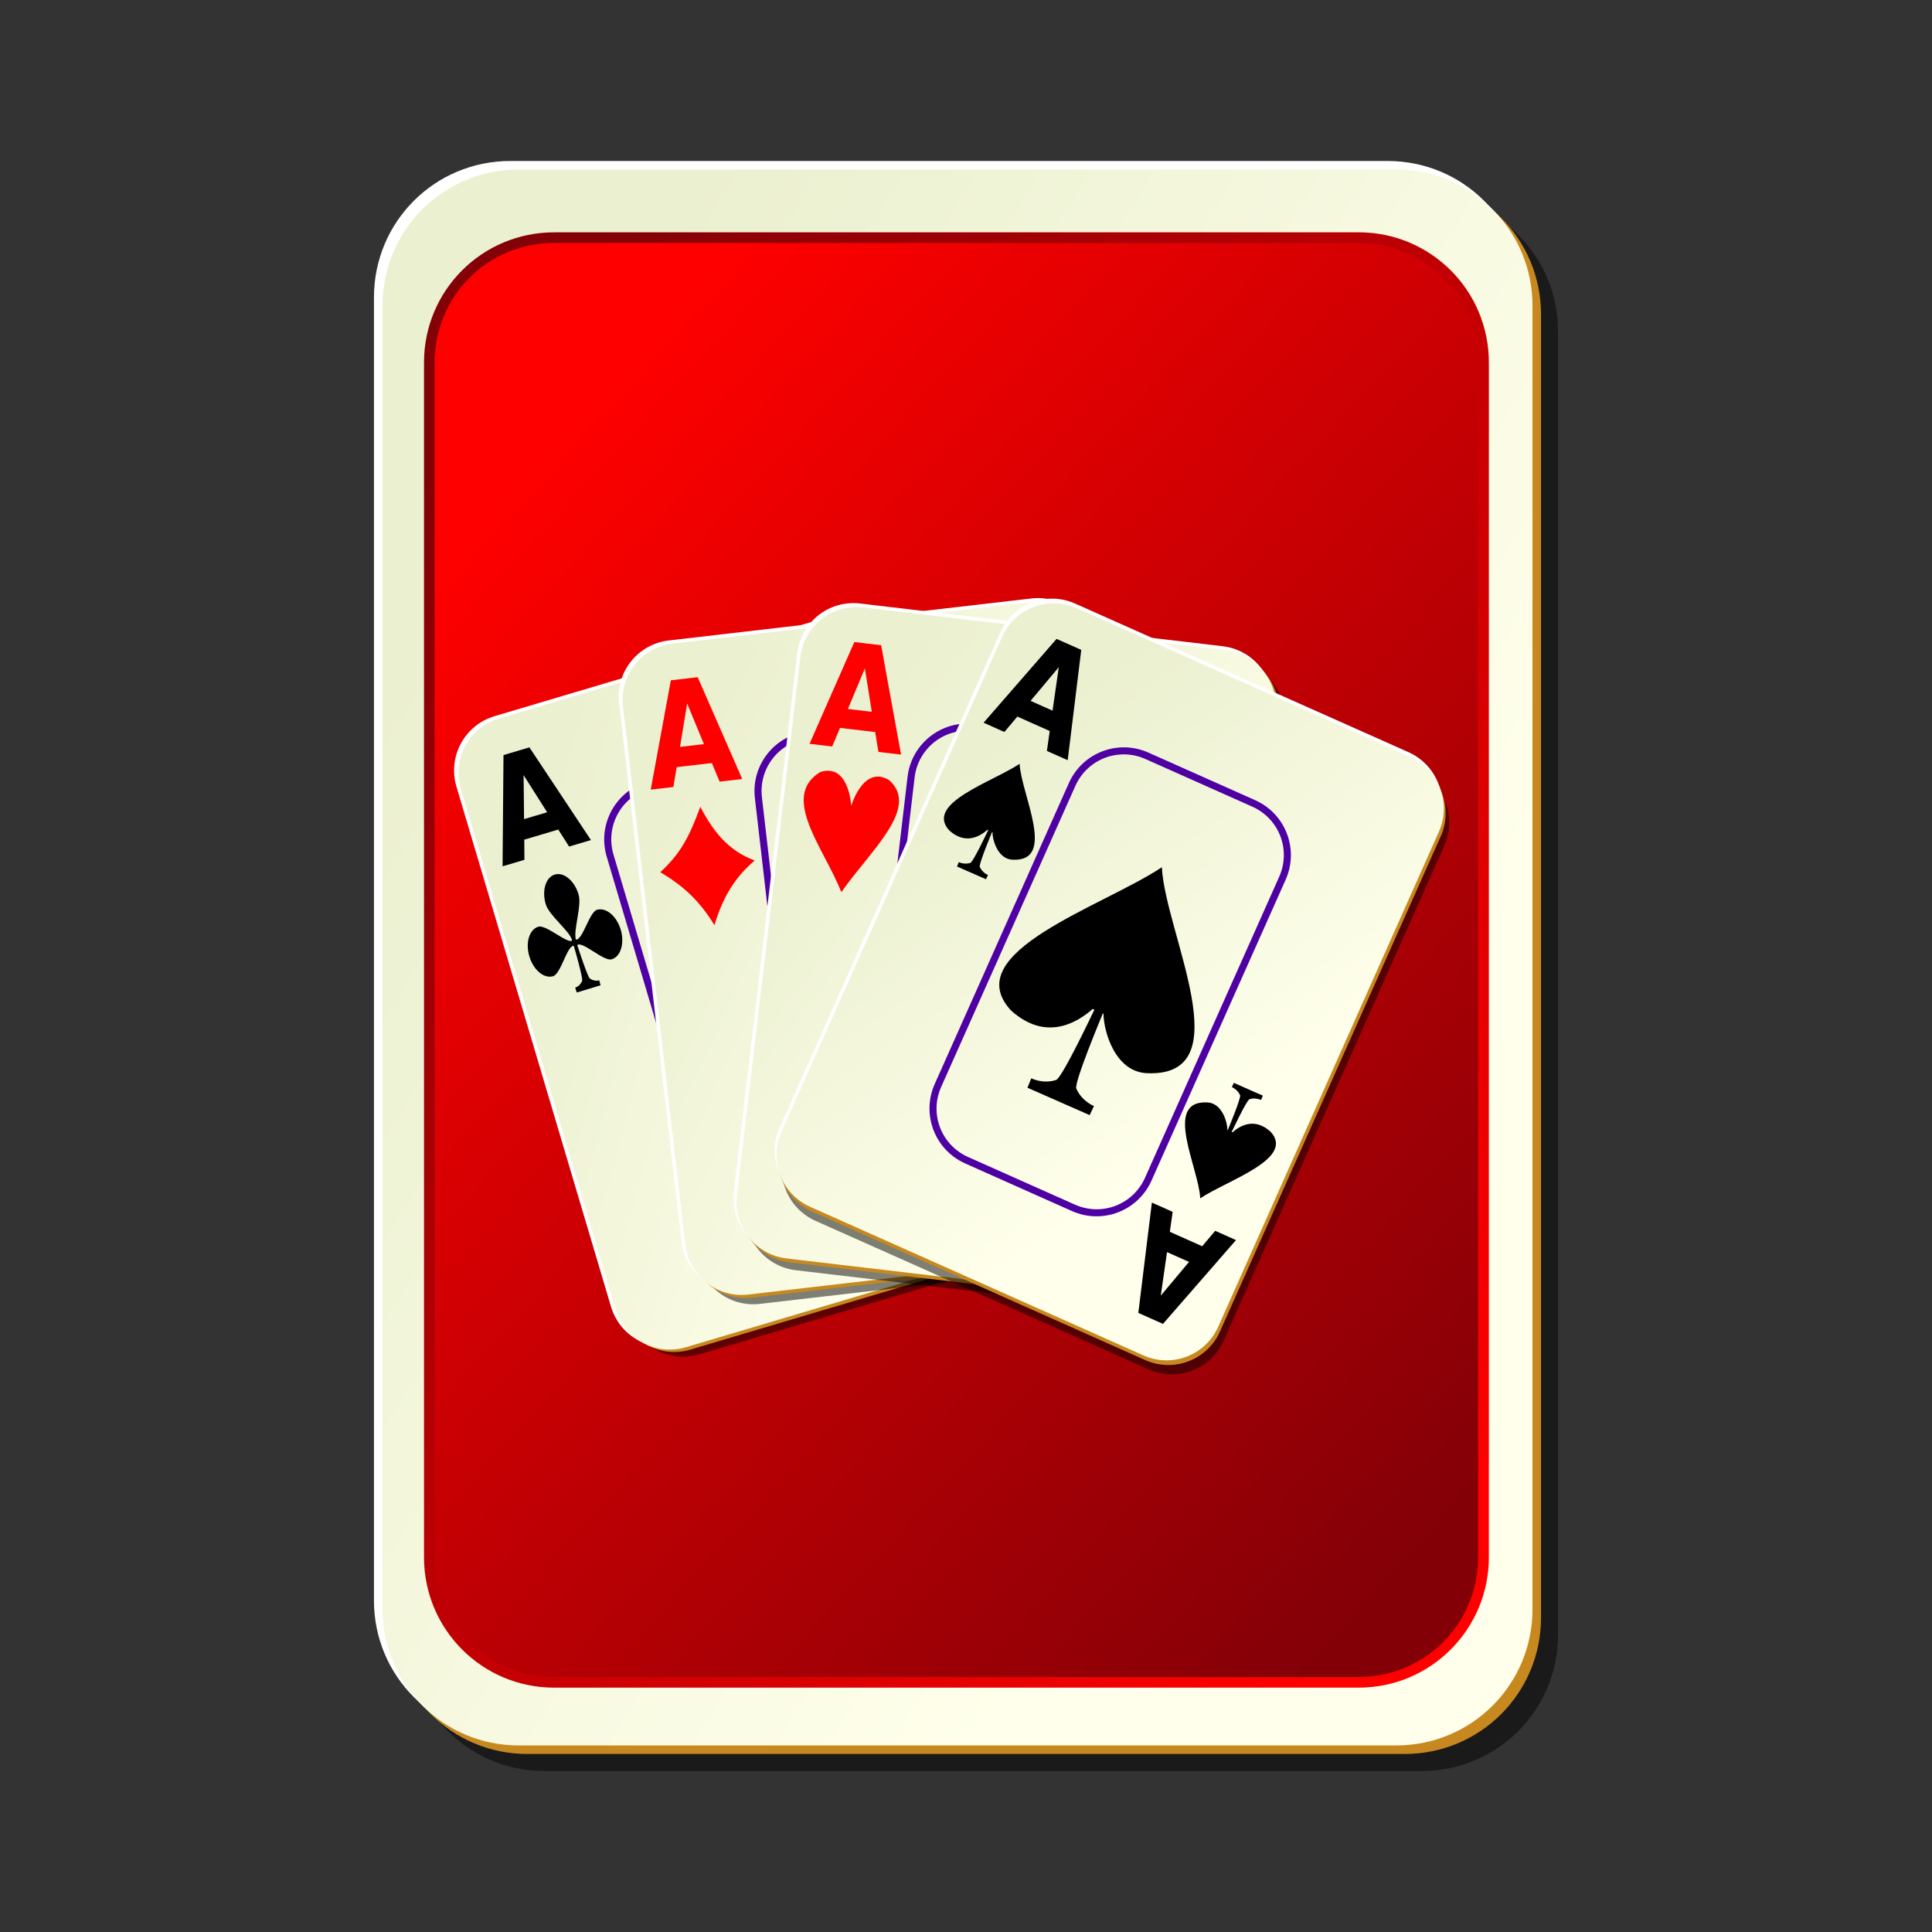 <svg:svg xmlns:dc="http://purl.org/dc/elements/1.1/" xmlns:ns1="http://inkscape.sourceforge.net/DTD/sodipodi-0.dtd" xmlns:ns2="http://www.w3.org/1999/xlink" xmlns:ns4="http://web.resource.org/cc/" xmlns:rdf="http://www.w3.org/1999/02/22-rdf-syntax-ns#" xmlns:svg="http://www.w3.org/2000/svg" height="226.8" id="svg2" version="1.0" viewBox="-42.9 -17.9 226.8 226.8" width="226.8" x="0" y="0" ns1:docbase="/home/nicu/Desktop/cards" ns1:docname="back02.svg" ns1:version="0.32">
  <svg:rect x="-42.9" y="-17.9" width="226.8" height="226.8" fill="#333333" stroke="none"/>
  <ns1:namedview bordercolor="#666666" borderopacity="1.0" id="base" pagecolor="#ffffff" />
  <svg:defs id="defs3">
    <svg:linearGradient id="linearGradient8302">
      <svg:stop id="stop8314" offset="0" stop-color="#830007" />
      <svg:stop id="stop8316" offset="1" stop-color="#f00" />
    </svg:linearGradient>
    <svg:linearGradient id="linearGradient2060">
      <svg:stop id="stop2062" offset="0" stop-color="#ebf0d0" />
      <svg:stop id="stop2064" offset="1" stop-color="#ffffeb" />
    </svg:linearGradient>
    <svg:linearGradient gradientTransform="translate(0 -1)" gradientUnits="userSpaceOnUse" id="linearGradient4853" x1="2" x2="109" y1="63.1" y2="128.7" ns2:href="#linearGradient2060" />
    <svg:linearGradient gradientTransform="scale(.854 1.171)" gradientUnits="userSpaceOnUse" id="linearGradient8318" x1="138.23" x2="36.52" y1="146.62" y2="18.728" ns2:href="#linearGradient8302" />
    <svg:linearGradient gradientTransform="scale(.855 1.169)" gradientUnits="userSpaceOnUse" id="linearGradient9086" x1="22.029" x2="146.4" y1="17.153" y2="140.45" ns2:href="#linearGradient8302" />
    <svg:linearGradient gradientTransform="translate(-3.5516e-14 -1)" gradientUnits="userSpaceOnUse" id="linearGradient12508" x1="2" x2="109" y1="63.1" y2="128.7" ns2:href="#linearGradient2060" />
    <svg:linearGradient gradientTransform="translate(-5.8991e-14 -1)" gradientUnits="userSpaceOnUse" id="linearGradient12510" x1="2" x2="109" y1="63.1" y2="128.7" ns2:href="#linearGradient2060" />
    <svg:linearGradient gradientTransform="translate(1.0299e-13 -1)" gradientUnits="userSpaceOnUse" id="linearGradient12512" x1="2" x2="109" y1="63.1" y2="128.7" ns2:href="#linearGradient2060" />
    <svg:linearGradient gradientTransform="translate(-5.442e-14 -1)" gradientUnits="userSpaceOnUse" id="linearGradient12514" x1="2" x2="109" y1="63.1" y2="128.7" ns2:href="#linearGradient2060" />
  </svg:defs>
  <svg:g id="g5630">
    <svg:path d="m21 5h103c8.86 0 16 7.136 16 16v153c0 8.86-7.14 16-16 16h-103c-8.864 0-16-7.14-16-16v-153c0-8.864 7.136-16 16-16z" fill-opacity=".498" id="rect2070" />
    <svg:path d="m17 1h103c8.86 0 16 7.136 16 16v153c0 8.86-7.14 16-16 16h-103c-8.864 0-16-7.14-16-16v-153c0-8.864 7.136-16 16-16z" fill="#fff" id="rect1300" />
    <svg:path d="m19 3h103c8.86 0 16 7.136 16 16v153c0 8.86-7.14 16-16 16h-103c-8.864 0-16-7.14-16-16v-153c0-8.864 7.136-16 16-16z" fill="#c7891f" id="path5624" />
    <svg:path d="m18 2h103c8.86 0 16 7.136 16 16v153c0 8.86-7.14 16-16 16h-103c-8.864 0-16-7.14-16-16v-153c0-8.864 7.136-16 16-16z" fill="url(#linearGradient4853)" id="rect1306" />
  </svg:g>
  <svg:path d="m22.167 10h94.413c8.13 0 14.67 6.541 14.67 14.667v140.25c0 8.12-6.54 14.66-14.67 14.66h-94.413c-8.126 0-14.667-6.54-14.667-14.66v-140.25c0-8.129 6.541-14.67 14.667-14.67z" fill="url(#linearGradient8318)" id="path1385" />
  <svg:path d="m22.156 9.375c-8.461 0-15.281 6.82-15.281 15.281v140.25c0 8.46 6.82 15.31 15.281 15.31h94.434c8.46 0 15.29-6.85 15.29-15.31v-140.25c0-8.465-6.83-15.285-15.29-15.285h-94.434zm0 1.25h94.434c7.79 0 14.03 6.241 14.03 14.031v140.25c0 7.79-6.24 14.06-14.03 14.06h-94.434c-7.79 0-14.031-6.27-14.031-14.06v-140.25c0-7.794 6.241-14.035 14.031-14.035z" fill="url(#linearGradient9086)" id="path2154" />
  <svg:g id="g6732" transform="matrix(.416 0 0 .416 192.05 60.488)">
    <svg:g id="g6340" transform="matrix(.959 -.285 .285 .959 -441.78 17.538)">
      <svg:g id="g6342">
        <svg:path d="m21 5h103c8.86 0 16 7.136 16 16v153c0 8.86-7.14 16-16 16h-103c-8.864 0-16-7.14-16-16v-153c0-8.864 7.136-16 16-16z" fill-opacity=".498" id="path6344" />
        <svg:path d="m17 1h103c8.86 0 16 7.136 16 16v153c0 8.86-7.14 16-16 16h-103c-8.864 0-16-7.14-16-16v-153c0-8.864 7.136-16 16-16z" fill="#fff" id="path6346" />
        <svg:path d="m19 3h103c8.86 0 16 7.136 16 16v153c0 8.86-7.14 16-16 16h-103c-8.864 0-16-7.14-16-16v-153c0-8.864 7.136-16 16-16z" fill="#c7891f" id="path6348" />
        <svg:path d="m18 2h103c8.86 0 16 7.136 16 16v153c0 8.86-7.14 16-16 16h-103c-8.864 0-16-7.14-16-16v-153c0-8.864 7.136-16 16-16z" fill="url(#linearGradient12508)" id="path6350" />
        <svg:path d="m53 31c-9.401 0-17 7.599-17 17v93c0 9.4 7.599 17 17 17h33c9.401 0 17-7.6 17-17v-93c0-9.401-7.599-17-17-17h-33zm0 2h33c8.327 0 15 6.673 15 15v93c0 8.33-6.673 15-15 15h-33c-8.327 0-15-6.67-15-15v-93c0-8.327 6.673-15 15-15z" fill="#4f00a4" id="rect2941" />
      </svg:g>
      <svg:path d="m25.079 36.775h-10.001l-1.579 5.465h-6.429l9.187-30h7.626l9.187 30h-6.429l-1.562-5.465m-8.406-5.566h6.794l-3.389-11.936-3.405 11.936" id="text1481" />
      <svg:path d="m113.61 152.1h10l1.58-5.47h6.43l-9.19 30h-7.62l-9.19-30h6.43l1.56 5.47m8.41 5.56h-6.8l3.39 11.94 3.41-11.94" id="text4064" />
      <svg:path d="m20.527 48.665c-2.666 0-4.83 3.264-4.83 7.286 0 3.426 4.392 9.191 4.222 11.929-1.41 0.783-5.767-6.437-8.019-6.437-2.667 0-4.83 3.263-4.83 7.285 0 4.023 2.163 7.286 4.83 7.286 2.312 0 6.276-7.214 8.019-6.563 0.033 0.934-0.06 9.543-0.551 10.163-1.061 1.341-2.406 1.251-2.406 1.251l0.028 1.46 7.024-0.042 0.027-1.46s-1.335 0.104-2.396-1.237c-0.489-0.617-0.708-9.784-0.712-10.079h0.055v0.014c1.707-0.64 5.806 6.632 8.102 6.632 2.667 0 4.83-3.263 4.83-7.286 0-4.022-2.163-7.285-4.83-7.285-2.242 0-6.308 7.1-8.093 6.368 0.025-2.806 4.36-8.577 4.36-11.999 0-4.022-2.163-7.286-4.83-7.286z" fill-rule="evenodd" id="path908" />
      <svg:path d="m117.42 139.96c2.66 0 4.83-3.26 4.83-7.28 0-3.43-4.39-9.19-4.22-11.93 1.41-0.79 5.76 6.43 8.02 6.43 2.66 0 4.83-3.26 4.83-7.28s-2.17-7.29-4.83-7.29c-2.32 0-6.28 7.22-8.02 6.57-0.04-0.94 0.06-9.55 0.55-10.17 1.06-1.34 2.4-1.25 2.4-1.25l-0.02-1.46-7.03 0.04-0.03 1.46s1.34-0.1 2.4 1.24c0.49 0.62 0.71 9.79 0.71 10.08h-0.05v-0.01c-1.71 0.64-5.81-6.64-8.1-6.64-2.67 0-4.83 3.27-4.83 7.29s2.16 7.29 4.83 7.29c2.24 0 6.3-7.1 8.09-6.37-0.03 2.8-4.36 8.57-4.36 12 0 4.02 2.16 7.28 4.83 7.28z" fill-rule="evenodd" id="path4052" />
      <svg:path d="m69.529 59.05c-5.726 0-10.372 7.013-10.372 15.656 0 7.363 9.432 19.751 9.066 25.634-3.029 1.68-12.385-13.833-17.221-13.833-5.726 0-10.372 7.013-10.372 15.653 0 8.65 4.646 15.66 10.372 15.66 4.966 0 13.477-15.5 17.221-14.1 0.07 2-0.129 20.5-1.183 21.83-2.279 2.89-5.166 2.69-5.166 2.69l0.059 3.14 15.083-0.09 0.06-3.14s-2.868 0.23-5.147-2.66c-1.049-1.32-1.521-21.02-1.529-21.65h0.119v0.03c3.666-1.38 12.468 14.25 17.399 14.25 5.726 0 10.372-7.02 10.372-15.66 0-8.641-4.646-15.654-10.372-15.654-4.816 0-13.546 15.254-17.379 13.684 0.054-6.029 9.362-18.429 9.362-25.784 0-8.643-4.646-15.656-10.372-15.656z" fill-rule="evenodd" id="path4078" />
    </svg:g>
    <svg:g id="g6465" transform="matrix(.993 -.115 .115 .993 -393.03 -6.742)">
      <svg:g id="g6467">
        <svg:path d="m21 5h103c8.86 0 16 7.136 16 16v153c0 8.86-7.14 16-16 16h-103c-8.864 0-16-7.14-16-16v-153c0-8.864 7.136-16 16-16z" fill-opacity=".498" id="path6469" />
        <svg:path d="m17 1h103c8.86 0 16 7.136 16 16v153c0 8.86-7.14 16-16 16h-103c-8.864 0-16-7.14-16-16v-153c0-8.864 7.136-16 16-16z" fill="#fff" id="path6471" />
        <svg:path d="m19 3h103c8.86 0 16 7.136 16 16v153c0 8.86-7.14 16-16 16h-103c-8.864 0-16-7.14-16-16v-153c0-8.864 7.136-16 16-16z" fill="#c7891f" id="path6473" />
        <svg:path d="m18 2h103c8.86 0 16 7.136 16 16v153c0 8.86-7.14 16-16 16h-103c-8.864 0-16-7.14-16-16v-153c0-8.864 7.136-16 16-16z" fill="url(#linearGradient12510)" id="path6475" />
        <svg:path d="m53 31c-9.401 0-17 7.599-17 17v93c0 9.4 7.599 17 17 17h33c9.401 0 17-7.6 17-17v-93c0-9.401-7.599-17-17-17h-33zm0 2h33c8.327 0 15 6.673 15 15v93c0 8.33-6.673 15-15 15h-33c-8.327 0-15-6.67-15-15v-93c0-8.327 6.673-15 15-15z" fill="#4f00a4" id="path6477" />
      </svg:g>
      <svg:path d="m25.079 36.775h-10.001l-1.579 5.465h-6.429l9.187-30h7.626l9.187 30h-6.429l-1.562-5.465m-8.406-5.566h6.794l-3.389-11.936-3.405 11.936" fill="#f00" id="path6479" />
      <svg:path d="m113.61 152.1h10l1.58-5.47h6.43l-9.19 30h-7.62l-9.19-30h6.43l1.56 5.47m8.41 5.56h-6.8l3.39 11.94 3.41-11.94" fill="#f00" id="text3802" />
      <svg:path d="m20.41 48.665c-4.126 8.245-7.135 12.498-13.34 17.04 5.872 4.487 10.013 9.124 13.46 16.62 3.079-7.121 6.847-12.43 13.39-16.843-6.582-3.349-10.393-8.654-13.51-16.817z" fill="#f00" fill-rule="evenodd" id="path1608" />
      <svg:path d="m118.34 106.34c-4.13 8.25-7.13 12.5-13.34 17.04 5.87 4.49 10.01 9.12 13.46 16.62 3.08-7.12 6.85-12.43 13.39-16.84-6.58-3.35-10.39-8.66-13.51-16.82z" fill="#f00" fill-rule="evenodd" id="path1518" />
      <svg:path d="m69.276 59.05c-8.86 17.718-15.32 26.856-28.646 36.615 12.611 9.645 21.502 19.605 28.906 35.715 6.612-15.3 14.702-26.71 28.754-36.193-14.135-7.196-22.318-18.595-29.014-36.137z" fill="#f00" fill-rule="evenodd" id="path3794" />
    </svg:g>
    <svg:g id="g6575" transform="matrix(.993 .117 -.117 .993 -338.81 -21.109)">
      <svg:g id="g6577">
        <svg:path d="m21 5h103c8.86 0 16 7.136 16 16v153c0 8.86-7.14 16-16 16h-103c-8.864 0-16-7.14-16-16v-153c0-8.864 7.136-16 16-16z" fill-opacity=".498" id="path6579" />
        <svg:path d="m17 1h103c8.86 0 16 7.136 16 16v153c0 8.86-7.14 16-16 16h-103c-8.864 0-16-7.14-16-16v-153c0-8.864 7.136-16 16-16z" fill="#fff" id="path6581" />
        <svg:path d="m19 3h103c8.86 0 16 7.136 16 16v153c0 8.86-7.14 16-16 16h-103c-8.864 0-16-7.14-16-16v-153c0-8.864 7.136-16 16-16z" fill="#c7891f" id="path6583" />
        <svg:path d="m18 2h103c8.86 0 16 7.136 16 16v153c0 8.86-7.14 16-16 16h-103c-8.864 0-16-7.14-16-16v-153c0-8.864 7.136-16 16-16z" fill="url(#linearGradient12512)" id="path6585" />
        <svg:path d="m53 31c-9.401 0-17 7.599-17 17v93c0 9.4 7.599 17 17 17h33c9.401 0 17-7.6 17-17v-93c0-9.401-7.599-17-17-17h-33zm0 2h33c8.327 0 15 6.673 15 15v93c0 8.33-6.673 15-15 15h-33c-8.327 0-15-6.67-15-15v-93c0-8.327 6.673-15 15-15z" fill="#4f00a4" id="path6587" />
      </svg:g>
      <svg:path d="m25.449 36.534h-10.001l-1.579 5.466h-6.429l9.187-30h7.626l9.187 30h-6.43l-1.561-5.466m-8.407-5.566h6.795l-3.389-11.935-3.406 11.935" fill="#f00" id="text2070" />
      <svg:g fill="#f00" id="g1605" transform="matrix(.286 0 0 .389 -29.034 -9.472)">
        <svg:path d="m147.21 156.42c-2.54 0.01-5.33 0.48-8.41 1.53-33.62 19.53 11.7 51.04 30.84 78.09l0.56 0.14c21.03-29.57 61.07-62.11 30.47-78.23-24.23-8.25-30.71 19.2-30.93 20.19-0.2-0.87-5.15-21.81-22.53-21.72z" fill-rule="evenodd" id="path1585" transform="matrix(1.105 0 0 1.08 -12.014 -18.867)" />
      </svg:g>
      <svg:path d="m113.57 152.47h10l1.58-5.47h6.43l-9.19 30h-7.62l-9.19-30h6.43l1.56 5.47m8.41 5.56h-6.8l3.39 11.94 3.41-11.94" fill="#f00" id="text15628" />
      <svg:g fill="#f00" id="g15632" transform="matrix(-.286 0 0 -.389 168.06 198.31)">
        <svg:path d="m147.21 156.42c-2.54 0.01-5.33 0.48-8.41 1.53-33.62 19.53 11.7 51.04 30.84 78.09l0.56 0.14c21.03-29.57 61.07-62.11 30.47-78.23-24.23-8.25-30.71 19.2-30.93 20.19-0.2-0.87-5.15-21.81-22.53-21.72z" fill-rule="evenodd" id="path15634" transform="matrix(1.105 0 0 1.08 -12.014 -18.867)" />
      </svg:g>
      <svg:g fill="#f00" id="g1318" transform="matrix(.613 0 0 .84 -37.919 -66.915)">
        <svg:path d="m147.21 156.42c-2.54 0.01-5.33 0.48-8.41 1.53-33.62 19.53 11.7 51.04 30.84 78.09l0.56 0.14c21.03-29.57 61.07-62.11 30.47-78.23-24.23-8.25-30.71 19.2-30.93 20.19-0.2-0.87-5.15-21.81-22.53-21.72z" fill-rule="evenodd" id="path1320" transform="matrix(1.105 0 0 1.08 -12.014 -18.867)" />
      </svg:g>
    </svg:g>
    <svg:g id="g6707" transform="matrix(.913 .407 -.407 .913 -276.49 -25.935)">
      <svg:g id="g6709">
        <svg:path d="m21 5h103c8.86 0 16 7.136 16 16v153c0 8.86-7.14 16-16 16h-103c-8.864 0-16-7.14-16-16v-153c0-8.864 7.136-16 16-16z" fill-opacity=".498" id="path6711" />
        <svg:path d="m17 1h103c8.86 0 16 7.136 16 16v153c0 8.86-7.14 16-16 16h-103c-8.864 0-16-7.14-16-16v-153c0-8.864 7.136-16 16-16z" fill="#fff" id="path6713" />
        <svg:path d="m19 3h103c8.86 0 16 7.136 16 16v153c0 8.86-7.14 16-16 16h-103c-8.864 0-16-7.14-16-16v-153c0-8.864 7.136-16 16-16z" fill="#c7891f" id="path6715" />
        <svg:path d="m18 2h103c8.86 0 16 7.136 16 16v153c0 8.86-7.14 16-16 16h-103c-8.864 0-16-7.14-16-16v-153c0-8.864 7.136-16 16-16z" fill="url(#linearGradient12514)" id="path6717" />
        <svg:path d="m53 31c-9.401 0-17 7.599-17 17v93c0 9.4 7.599 17 17 17h33c9.401 0 17-7.6 17-17v-93c0-9.401-7.599-17-17-17h-33zm0 2h33c8.327 0 15 6.673 15 15v93c0 8.33-6.673 15-15 15h-33c-8.327 0-15-6.67-15-15v-93c0-8.327 6.673-15 15-15z" fill="#4f00a4" id="path6719" />
      </svg:g>
      <svg:g id="g1600" transform="matrix(1 0 0 .401 -239.33 -10.811)">
        <svg:path d="m260.42 148.39c-4.93 19.52-20.04 52.76-10.46 63.03 5.81 4.72 8.57-4.95 9.74-11.35h0.24c-0.01 1.2-0.22 24.75-0.83 26.15-1.36 3.06-3.07 2.82-3.07 2.82l0.04 3.33 8.94-0.1 0.03-3.29s-1.7 0.2-3.05-2.86c-0.61-1.39-0.83-24.9-0.84-26.08h0.09c0.95 5.23 4.54 16.06 8.49 11.94 11.54-11.57-5.46-44.47-9.32-63.59z" fill-rule="evenodd" id="path1561" />
      </svg:g>
      <svg:path d="m25.079 36.775h-10.001l-1.579 5.465h-6.429l9.187-30h7.626l9.187 30h-6.429l-1.562-5.465m-8.406-5.566h6.794l-3.389-11.936-3.405 11.936" id="path6723" />
      <svg:g id="g19507" transform="matrix(-1 0 0 -.401 378.02 199.48)">
        <svg:path d="m260.42 148.39c-4.93 19.52-20.04 52.76-10.46 63.03 5.81 4.72 8.57-4.95 9.74-11.35h0.24c-0.01 1.2-0.22 24.75-0.83 26.15-1.36 3.06-3.07 2.82-3.07 2.82l0.04 3.33 8.94-0.1 0.03-3.29s-1.7 0.2-3.05-2.86c-0.61-1.39-0.83-24.9-0.84-26.08h0.09c0.95 5.23 4.54 16.06 8.49 11.94 11.54-11.57-5.46-44.47-9.32-63.59z" fill-rule="evenodd" id="path19509" />
      </svg:g>
      <svg:path d="m113.61 152.1h10l1.58-5.47h6.43l-9.19 30h-7.62l-9.19-30h6.43l1.56 5.47m8.41 5.56h-6.8l3.39 11.94 3.41-11.94" id="text19511" />
      <svg:g id="g4161" transform="matrix(2.147 0 0 .861 -489.47 -68.756)">
        <svg:path d="m260.42 148.39c-4.93 19.52-20.04 52.76-10.46 63.03 5.81 4.72 8.57-4.95 9.74-11.35h0.24c-0.01 1.2-0.22 24.75-0.83 26.15-1.36 3.06-3.07 2.82-3.07 2.82l0.04 3.33 8.94-0.1 0.03-3.29s-1.7 0.2-3.05-2.86c-0.61-1.39-0.83-24.9-0.84-26.08h0.09c0.95 5.23 4.54 16.06 8.49 11.94 11.54-11.57-5.46-44.47-9.32-63.59z" fill-rule="evenodd" id="path4163" />
      </svg:g>
    </svg:g>
  </svg:g>
</svg:svg>